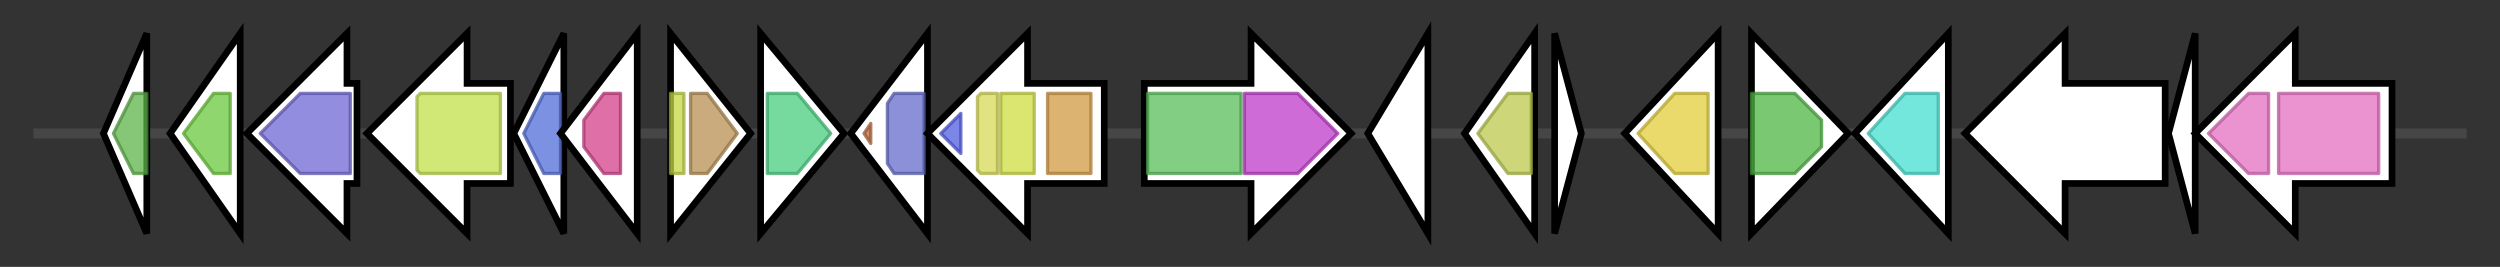 <svg version="1.1" baseProfile="full" xmlns="http://www.w3.org/2000/svg" width="749.367" height="80">
	<rect width="100%" height="100%" fill="#333333" stroke="none"/>
	<g>
		<line x1="10" y1="40.0" x2="739.367" y2="40.0" style="stroke:rgb(70,70,70); stroke-width:3 "/>
		<g>
			<title>ywlF_2 (LFBLBBEA_04394)
Putative sugar phosphate isomerase YwlF</title>
			<polygon class="ywlF_2 (LFBLBBEA_04394)
Putative sugar phosphate isomerase YwlF" points="31,40 44,10 44,70" fill="rgb(255,255,255)" fill-opacity="1.0" stroke="rgb(0,0,0)" stroke-width="2"  />
			<g>
				<title>LacAB_rpiB (PF02502)
"Ribose/Galactose Isomerase"</title>
				<polygon class="PF02502" points="34,40 40,28 44,28 44,52 40,52" stroke-linejoin="round" width="12" height="24" fill="rgb(93,178,74)" stroke="rgb(74,142,59)" stroke-width="1" opacity="0.75" />
			</g>
		</g>
		<g>
			<title>dhaL-2 (LFBLBBEA_04395)
PEP-dependent dihydroxyacetone kinase 2, ADP-binding subunit DhaL</title>
			<polygon class="dhaL-2 (LFBLBBEA_04395)
PEP-dependent dihydroxyacetone kinase 2, ADP-binding subunit DhaL" points="51,40 72,10 72,70" fill="rgb(255,255,255)" fill-opacity="1.0" stroke="rgb(0,0,0)" stroke-width="2"  />
			<g>
				<title>Dak2 (PF02734)
"DAK2 domain"</title>
				<polygon class="PF02734" points="55,40 64,28 69,28 69,52 64,52" stroke-linejoin="round" width="17" height="24" fill="rgb(107,200,62)" stroke="rgb(85,160,49)" stroke-width="1" opacity="0.75" />
			</g>
		</g>
		<g>
			<title>dhaK-2 (LFBLBBEA_04396)
PTS-dependent dihydroxyacetone kinase 2, dihydroxyacetone-binding subunit DhaK</title>
			<polygon class="dhaK-2 (LFBLBBEA_04396)
PTS-dependent dihydroxyacetone kinase 2, dihydroxyacetone-binding subunit DhaK" points="107,25 104,25 104,10 74,40 104,70 104,55 107,55" fill="rgb(255,255,255)" fill-opacity="1.0" stroke="rgb(0,0,0)" stroke-width="2"  />
			<g>
				<title>Dak1 (PF02733)
"Dak1 domain"</title>
				<polygon class="PF02733" points="78,40 90,28 105,28 105,52 90,52" stroke-linejoin="round" width="31" height="24" fill="rgb(110,103,210)" stroke="rgb(88,82,168)" stroke-width="1" opacity="0.75" />
			</g>
		</g>
		<g>
			<title>yoaB (LFBLBBEA_04397)
Putative transporter YoaB</title>
			<polygon class="yoaB (LFBLBBEA_04397)
Putative transporter YoaB" points="153,25 140,25 140,10 110,40 140,70 140,55 153,55" fill="rgb(255,255,255)" fill-opacity="1.0" stroke="rgb(0,0,0)" stroke-width="2"  />
			<g>
				<title>MFS_1 (PF07690)
"Major Facilitator Superfamily"</title>
				<polygon class="PF07690" points="125,29 126,28 150,28 150,52 126,52 125,51" stroke-linejoin="round" width="25" height="24" fill="rgb(193,224,74)" stroke="rgb(154,179,59)" stroke-width="1" opacity="0.75" />
			</g>
		</g>
		<g>
			<title>eltD_1 (LFBLBBEA_04398)
Erythritol/L-threitol dehydrogenase</title>
			<polygon class="eltD_1 (LFBLBBEA_04398)
Erythritol/L-threitol dehydrogenase" points="154,40 169,10 169,70" fill="rgb(255,255,255)" fill-opacity="1.0" stroke="rgb(0,0,0)" stroke-width="2"  />
			<g>
				<title>ADH_zinc_N (PF00107)
"Zinc-binding dehydrogenase"</title>
				<polygon class="PF00107" points="157,40 163,28 168,28 168,52 163,52 157,40" stroke-linejoin="round" width="11" height="24" fill="rgb(81,108,215)" stroke="rgb(64,86,172)" stroke-width="1" opacity="0.75" />
			</g>
		</g>
		<g>
			<title>eltD_2 (LFBLBBEA_04399)
Erythritol/L-threitol dehydrogenase</title>
			<polygon class="eltD_2 (LFBLBBEA_04399)
Erythritol/L-threitol dehydrogenase" points="168,40 191,10 191,70" fill="rgb(255,255,255)" fill-opacity="1.0" stroke="rgb(0,0,0)" stroke-width="2"  />
			<g>
				<title>ADH_N (PF08240)
"Alcohol dehydrogenase GroES-like domain"</title>
				<polygon class="PF08240" points="175,36 181,28 186,28 186,52 181,52 175,44" stroke-linejoin="round" width="11" height="24" fill="rgb(211,65,138)" stroke="rgb(168,51,110)" stroke-width="1" opacity="0.75" />
			</g>
		</g>
		<g>
			<title>ydjF_2 (LFBLBBEA_04400)
putative HTH-type transcriptional regulator YdjF</title>
			<polygon class="ydjF_2 (LFBLBBEA_04400)
putative HTH-type transcriptional regulator YdjF" points="201,10 225,40 201,70" fill="rgb(255,255,255)" fill-opacity="1.0" stroke="rgb(0,0,0)" stroke-width="2"  />
			<g>
				<title>HTH_DeoR (PF08220)
"DeoR-like helix-turn-helix domain"</title>
				<rect class="PF08220" x="201" y="28" stroke-linejoin="round" width="4" height="24" fill="rgb(194,214,67)" stroke="rgb(155,171,53)" stroke-width="1" opacity="0.75" />
			</g>
			<g>
				<title>DeoRC (PF00455)
"DeoR C terminal sensor domain"</title>
				<polygon class="PF00455" points="207,28 212,28 221,40 212,52 207,52" stroke-linejoin="round" width="16" height="24" fill="rgb(183,143,83)" stroke="rgb(146,114,66)" stroke-width="1" opacity="0.75" />
			</g>
		</g>
		<g>
			<title>golD (LFBLBBEA_04401)
NAD-dependent glycerol dehydrogenase</title>
			<polygon class="golD (LFBLBBEA_04401)
NAD-dependent glycerol dehydrogenase" points="228,10 253,40 228,70" fill="rgb(255,255,255)" fill-opacity="1.0" stroke="rgb(0,0,0)" stroke-width="2"  />
			<g>
				<title>adh_short_C2 (PF13561)
"Enoyl-(Acyl carrier protein) reductase"</title>
				<polygon class="PF13561" points="230,28 239,28 249,40 239,52 230,52" stroke-linejoin="round" width="23" height="24" fill="rgb(73,205,127)" stroke="rgb(58,164,101)" stroke-width="1" opacity="0.75" />
			</g>
		</g>
		<g>
			<title>dcuR (LFBLBBEA_04402)
Transcriptional regulatory protein DcuR</title>
			<polygon class="dcuR (LFBLBBEA_04402)
Transcriptional regulatory protein DcuR" points="255,40 278,10 278,70" fill="rgb(255,255,255)" fill-opacity="1.0" stroke="rgb(0,0,0)" stroke-width="2"  />
			<g>
				<title>HTH_11 (PF08279)
"HTH domain"</title>
				<polygon class="PF08279" points="259,40 261,37 261,43" stroke-linejoin="round" width="5" height="24" fill="rgb(188,106,60)" stroke="rgb(150,84,48)" stroke-width="1" opacity="0.75" />
			</g>
			<g>
				<title>Response_reg (PF00072)
"Response regulator receiver domain"</title>
				<polygon class="PF00072" points="266,31 268,28 277,28 277,52 268,52 266,49" stroke-linejoin="round" width="11" height="24" fill="rgb(100,107,203)" stroke="rgb(80,85,162)" stroke-width="1" opacity="0.75" />
			</g>
		</g>
		<g>
			<title>dcuS (LFBLBBEA_04403)
Sensor histidine kinase DcuS</title>
			<polygon class="dcuS (LFBLBBEA_04403)
Sensor histidine kinase DcuS" points="331,25 308,25 308,10 278,40 308,70 308,55 331,55" fill="rgb(255,255,255)" fill-opacity="1.0" stroke="rgb(0,0,0)" stroke-width="2"  />
			<g>
				<title>HATPase_c (PF02518)
"Histidine kinase-, DNA gyrase B-, and HSP90-like ATPase"</title>
				<polygon class="PF02518" points="282,40 288,34 288,46" stroke-linejoin="round" width="10" height="24" fill="rgb(80,94,225)" stroke="rgb(64,75,180)" stroke-width="1" opacity="0.75" />
			</g>
			<g>
				<title>SPOB_a (PF14689)
"Sensor_kinase_SpoOB-type, alpha-helical domain"</title>
				<polygon class="PF14689" points="293,29 294,28 299,28 299,52 294,52 293,51" stroke-linejoin="round" width="6" height="24" fill="rgb(215,217,87)" stroke="rgb(172,173,69)" stroke-width="1" opacity="0.75" />
			</g>
			<g>
				<title>PAS (PF00989)
"PAS fold"</title>
				<rect class="PF00989" x="300" y="28" stroke-linejoin="round" width="10" height="24" fill="rgb(205,221,64)" stroke="rgb(164,176,51)" stroke-width="1" opacity="0.75" />
			</g>
			<g>
				<title>sCache_3_2 (PF17203)
"Single cache domain 3"</title>
				<rect class="PF17203" x="314" y="28" stroke-linejoin="round" width="13" height="24" fill="rgb(209,153,67)" stroke="rgb(167,122,53)" stroke-width="1" opacity="0.75" />
			</g>
		</g>
		<g>
			<title>sqhC (LFBLBBEA_04404)
Sporulenol synthase</title>
			<polygon class="sqhC (LFBLBBEA_04404)
Sporulenol synthase" points="343,25 375,25 375,10 405,40 375,70 375,55 343,55" fill="rgb(255,255,255)" fill-opacity="1.0" stroke="rgb(0,0,0)" stroke-width="2"  />
			<g>
				<title>SQHop_cyclase_N (PF13249)
"Squalene-hopene cyclase N-terminal domain"</title>
				<rect class="PF13249" x="344" y="28" stroke-linejoin="round" width="28" height="24" fill="rgb(88,190,89)" stroke="rgb(70,152,71)" stroke-width="1" opacity="0.75" />
			</g>
			<g>
				<title>SQHop_cyclase_C (PF13243)
"Squalene-hopene cyclase C-terminal domain"</title>
				<polygon class="PF13243" points="373,28 389,28 401,40 389,52 373,52" stroke-linejoin="round" width="31" height="24" fill="rgb(191,58,201)" stroke="rgb(152,46,160)" stroke-width="1" opacity="0.75" />
			</g>
		</g>
		<g>
			<title> (LFBLBBEA_04405)
hypothetical protein</title>
			<polygon class=" (LFBLBBEA_04405)
hypothetical protein" points="410,40 428,10 428,70" fill="rgb(255,255,255)" fill-opacity="1.0" stroke="rgb(0,0,0)" stroke-width="2"  />
		</g>
		<g>
			<title>yhfK_2 (LFBLBBEA_04406)
putative sugar epimerase YhfK</title>
			<polygon class="yhfK_2 (LFBLBBEA_04406)
putative sugar epimerase YhfK" points="439,40 460,10 460,70" fill="rgb(255,255,255)" fill-opacity="1.0" stroke="rgb(0,0,0)" stroke-width="2"  />
			<g>
				<title>NAD_binding_10 (PF13460)
"NAD(P)H-binding"</title>
				<polygon class="PF13460" points="443,40 452,28 459,28 459,52 452,52" stroke-linejoin="round" width="18" height="24" fill="rgb(188,201,78)" stroke="rgb(150,160,62)" stroke-width="1" opacity="0.75" />
			</g>
		</g>
		<g>
			<title> (LFBLBBEA_04407)
hypothetical protein</title>
			<polygon class=" (LFBLBBEA_04407)
hypothetical protein" points="466,10 474,40 466,70" fill="rgb(255,255,255)" fill-opacity="1.0" stroke="rgb(0,0,0)" stroke-width="2"  />
		</g>
		<g>
			<title>dkgB (LFBLBBEA_04408)
2,5-diketo-D-gluconic acid reductase B</title>
			<polygon class="dkgB (LFBLBBEA_04408)
2,5-diketo-D-gluconic acid reductase B" points="487,40 515,10 515,70" fill="rgb(255,255,255)" fill-opacity="1.0" stroke="rgb(0,0,0)" stroke-width="2"  />
			<g>
				<title>Aldo_ket_red (PF00248)
"Aldo/keto reductase family"</title>
				<polygon class="PF00248" points="491,40 502,28 512,28 512,52 502,52" stroke-linejoin="round" width="24" height="24" fill="rgb(225,205,58)" stroke="rgb(180,164,46)" stroke-width="1" opacity="0.75" />
			</g>
		</g>
		<g>
			<title>fda (LFBLBBEA_04409)
Fructose-bisphosphate aldolase class 1</title>
			<polygon class="fda (LFBLBBEA_04409)
Fructose-bisphosphate aldolase class 1" points="525,10 554,40 525,70" fill="rgb(255,255,255)" fill-opacity="1.0" stroke="rgb(0,0,0)" stroke-width="2"  />
			<g>
				<title>Glycolytic (PF00274)
"Fructose-bisphosphate aldolase class-I"</title>
				<polygon class="PF00274" points="525,28 538,28 546,36 546,44 538,52 525,52" stroke-linejoin="round" width="21" height="24" fill="rgb(79,181,68)" stroke="rgb(63,144,54)" stroke-width="1" opacity="0.75" />
			</g>
		</g>
		<g>
			<title>nfo_2 (LFBLBBEA_04410)
putative endonuclease 4</title>
			<polygon class="nfo_2 (LFBLBBEA_04410)
putative endonuclease 4" points="556,40 584,10 584,70" fill="rgb(255,255,255)" fill-opacity="1.0" stroke="rgb(0,0,0)" stroke-width="2"  />
			<g>
				<title>AP_endonuc_2 (PF01261)
"Xylose isomerase-like TIM barrel"</title>
				<polygon class="PF01261" points="560,40 571,28 581,28 581,52 571,52 560,40" stroke-linejoin="round" width="21" height="24" fill="rgb(69,222,207)" stroke="rgb(55,177,165)" stroke-width="1" opacity="0.75" />
			</g>
		</g>
		<g>
			<title>smc_4 (LFBLBBEA_04411)
Chromosome partition protein Smc</title>
			<polygon class="smc_4 (LFBLBBEA_04411)
Chromosome partition protein Smc" points="649,25 619,25 619,10 589,40 619,70 619,55 649,55" fill="rgb(255,255,255)" fill-opacity="1.0" stroke="rgb(0,0,0)" stroke-width="2"  />
		</g>
		<g>
			<title> (LFBLBBEA_04412)
hypothetical protein</title>
			<polygon class=" (LFBLBBEA_04412)
hypothetical protein" points="650,40 658,10 658,70" fill="rgb(255,255,255)" fill-opacity="1.0" stroke="rgb(0,0,0)" stroke-width="2"  />
		</g>
		<g>
			<title>ydfJ (LFBLBBEA_04413)
Membrane protein YdfJ</title>
			<polygon class="ydfJ (LFBLBBEA_04413)
Membrane protein YdfJ" points="717,25 688,25 688,10 658,40 688,70 688,55 717,55" fill="rgb(255,255,255)" fill-opacity="1.0" stroke="rgb(0,0,0)" stroke-width="2"  />
			<g>
				<title>MMPL (PF03176)
"MMPL family"</title>
				<polygon class="PF03176" points="662,40 674,28 680,28 680,52 674,52" stroke-linejoin="round" width="22" height="24" fill="rgb(228,109,193)" stroke="rgb(182,87,154)" stroke-width="1" opacity="0.75" />
			</g>
			<g>
				<title>MMPL (PF03176)
"MMPL family"</title>
				<rect class="PF03176" x="683" y="28" stroke-linejoin="round" width="30" height="24" fill="rgb(228,109,193)" stroke="rgb(182,87,154)" stroke-width="1" opacity="0.75" />
			</g>
		</g>
	</g>
</svg>
